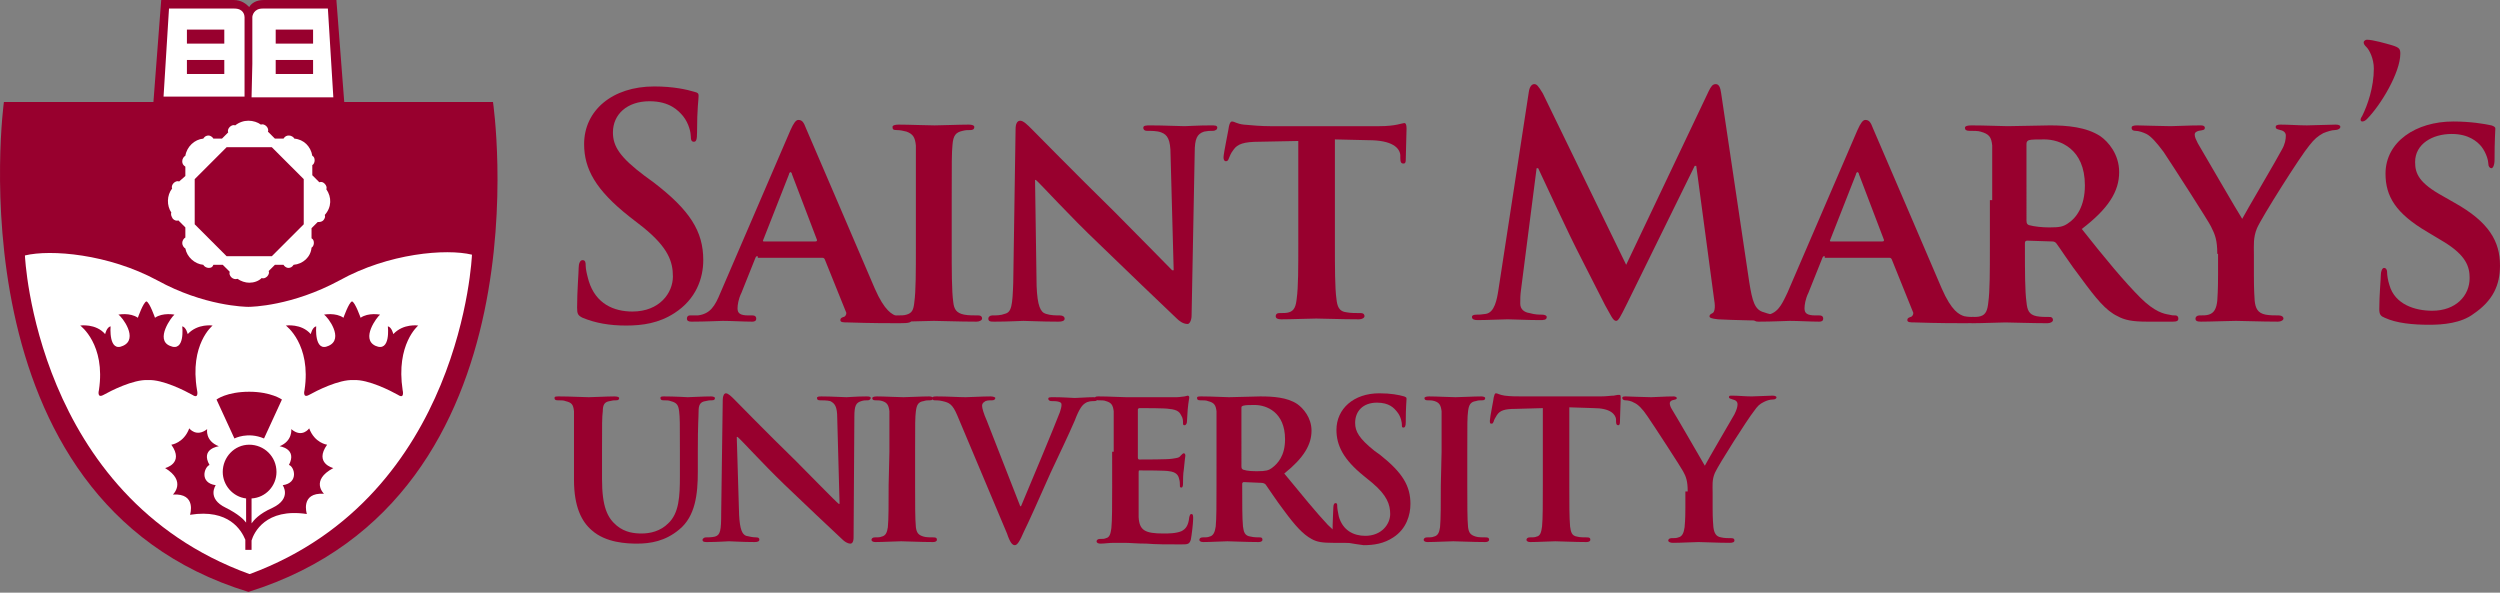 <?xml version="1.0" encoding="utf-8"?>
<!-- Generator: Adobe Illustrator 24.3.0, SVG Export Plug-In . SVG Version: 6.00 Build 0)  -->
<svg version="1.1" id="Layer_1" xmlns="http://www.w3.org/2000/svg" xmlns:xlink="http://www.w3.org/1999/xlink" x="0px" y="0px"
	 viewBox="0 0 321 76.1" style="enable-background:new 0 0 321 76.1;" xml:space="preserve">
<rect x="0" y="0" width="321" height="76.1" fill="#808080" stroke="none"/>
<style type="text/css">
	.st0{fill:#98002E;}
	.st1{fill:#FFFFFF;}
</style>
<g>
	<g>
		<g>
			<g>
				<g>
					<g>
						<path class="st0" d="M74.8,40.8c-0.6-0.3-0.7-0.5-0.7-1.3c0-2.1,0.2-4.5,0.2-5.1s0.2-1,0.5-1c0.4,0,0.4,0.4,0.4,0.7
							c0,0.5,0.2,1.3,0.4,2c0.9,2.9,3.2,3.9,5.6,3.9c3.5,0,5.2-2.4,5.2-4.5c0-1.9-0.6-3.7-3.8-6.3l-1.8-1.4
							c-4.3-3.4-5.8-6.1-5.8-9.3c0-4.3,3.6-7.4,9-7.4c2.5,0,4.2,0.4,5.2,0.7c0.4,0.1,0.5,0.2,0.5,0.5c0,0.5-0.2,1.6-0.2,4.7
							c0,0.9-0.1,1.2-0.4,1.2s-0.4-0.2-0.4-0.7c0-0.4-0.2-1.6-1-2.6C87.1,14.2,86,13,83.4,13c-2.9,0-4.7,1.7-4.7,4
							c0,1.8,0.9,3.2,4.1,5.6l1.1,0.8c4.7,3.6,6.4,6.3,6.4,10c0,2.3-0.9,5-3.7,6.8c-2,1.3-4.1,1.6-6.2,1.6
							C78.3,41.8,76.5,41.5,74.8,40.8z"/>
						<path class="st0" d="M97.3,32.9c-0.2,0-0.2,0-0.3,0.2l-1.8,4.5c-0.4,0.8-0.5,1.6-0.5,2c0,0.6,0.3,0.9,1.4,0.9h0.5
							c0.4,0,0.5,0.2,0.5,0.4c0,0.3-0.2,0.4-0.5,0.4c-1.1,0-2.7-0.1-3.8-0.1c-0.4,0-2.2,0.1-4,0.1c-0.4,0-0.6-0.1-0.6-0.4
							c0-0.2,0.1-0.4,0.4-0.4s0.7,0,1,0c1.6-0.2,2.2-1.2,2.9-2.9l9-20.9c0.4-0.9,0.7-1.3,1-1.3c0.5,0,0.7,0.3,1,1.1
							c0.8,1.8,6.6,15.4,8.8,20.5c1.3,3,2.3,3.4,2.9,3.6c0.5,0.1,0.9,0.1,1.3,0.1c0.3,0,0.5,0.1,0.5,0.4c0,0.3-0.2,0.4-1.5,0.4
							c-1.2,0-3.7,0-6.6-0.1c-0.6,0-1,0-1-0.3c0-0.2,0.1-0.3,0.4-0.4c0.2,0,0.5-0.4,0.3-0.7l-2.7-6.7c-0.1-0.2-0.2-0.2-0.4-0.2h-8.2
							V32.9z M104.7,31c0.2,0,0.2-0.1,0.2-0.2l-3.2-8.4c0-0.1-0.1-0.3-0.2-0.3s-0.2,0.2-0.2,0.3L98,30.8C97.9,31,98,31,98.1,31
							H104.7z"/>
						<path class="st0" d="M117.6,25.7c0-5,0-6,0-7c-0.1-1.1-0.4-1.5-1.2-1.8c-0.4-0.1-0.8-0.2-1.3-0.2c-0.4,0-0.5-0.1-0.5-0.4
							c0-0.2,0.3-0.3,0.8-0.3c1.3,0,3.6,0.1,4.6,0.1c0.9,0,3.1-0.1,4.4-0.1c0.4,0,0.7,0.1,0.7,0.3c0,0.3-0.2,0.4-0.5,0.4
							c-0.4,0-0.6,0-1,0.1c-0.9,0.2-1.2,0.6-1.3,1.8c-0.1,1.1-0.1,2-0.1,7v5.9c0,3.2,0,5.9,0.2,7.3c0.1,0.9,0.4,1.4,1.4,1.6
							c0.5,0.1,1.2,0.1,1.8,0.1c0.4,0,0.5,0.2,0.5,0.4s-0.3,0.4-0.7,0.4c-2.3,0-4.6-0.1-5.5-0.1c-0.8,0-3.1,0.1-4.5,0.1
							c-0.4,0-0.7-0.1-0.7-0.4c0-0.2,0.1-0.4,0.5-0.4c0.5,0,0.9,0,1.2-0.1c0.7-0.2,0.9-0.6,1-1.6c0.2-1.4,0.2-4,0.2-7.2V25.7z"/>
						<path class="st0" d="M133.1,36.7c0.1,2.6,0.5,3.4,1.2,3.6c0.6,0.2,1.3,0.2,1.8,0.2c0.4,0,0.6,0.2,0.6,0.4
							c0,0.3-0.3,0.4-0.8,0.4c-2.2,0-3.8-0.1-4.5-0.1c-0.3,0-2,0.1-3.7,0.1c-0.5,0-0.8,0-0.8-0.4c0-0.2,0.2-0.4,0.5-0.4
							c0.5,0,1.1,0,1.6-0.2c0.9-0.2,1-1.1,1.1-4l0.3-19.7c0-0.7,0.2-1.1,0.6-1.1c0.4,0,0.9,0.5,1.5,1.1c0.4,0.4,5.6,5.7,10.6,10.6
							c2.3,2.3,6.9,7,7.4,7.5h0.2l-0.4-14.8c0-2-0.4-2.6-1.2-2.9c-0.5-0.2-1.3-0.2-1.8-0.2c-0.4,0-0.5-0.2-0.5-0.4
							c0-0.3,0.4-0.3,0.9-0.3c1.8,0,3.6,0.1,4.4,0.1c0.4,0,1.7-0.1,3.4-0.1c0.5,0,0.8,0,0.8,0.3c0,0.2-0.2,0.4-0.6,0.4
							c-0.4,0-0.6,0-1.1,0.1c-0.9,0.3-1.2,0.9-1.2,2.7L153,40.5c0,0.7-0.3,1.1-0.5,1.1c-0.6,0-1.1-0.4-1.4-0.7
							c-2.1-2-6.4-6.1-10-9.6c-3.8-3.6-7.4-7.6-8.1-8.2h-0.1L133.1,36.7z"/>
						<path class="st0" d="M166.8,18.1l-5.1,0.1c-2,0-2.8,0.3-3.3,1c-0.4,0.5-0.5,0.9-0.6,1.1c-0.1,0.3-0.2,0.4-0.4,0.4
							s-0.3-0.2-0.3-0.5c0-0.5,0.7-3.8,0.7-4c0.1-0.4,0.2-0.6,0.4-0.6c0.3,0,0.6,0.3,1.5,0.4c1,0.1,2.3,0.2,3.4,0.2h14
							c1.1,0,1.8-0.1,2.3-0.2s0.8-0.2,0.9-0.2c0.2,0,0.3,0.2,0.3,0.7c0,0.7-0.1,3.2-0.1,4c0,0.4-0.1,0.5-0.3,0.5
							c-0.3,0-0.4-0.2-0.4-0.7v-0.4c-0.1-0.9-1-1.9-4.1-1.9l-4.3-0.1v13.4c0,3,0,5.7,0.2,7.1c0.1,0.9,0.3,1.6,1.3,1.7
							c0.5,0.1,1.2,0.1,1.8,0.1c0.4,0,0.5,0.2,0.5,0.4s-0.3,0.4-0.7,0.4c-2.3,0-4.6-0.1-5.5-0.1c-0.8,0-3.1,0.1-4.5,0.1
							c-0.4,0-0.7-0.1-0.7-0.4c0-0.2,0.1-0.4,0.5-0.4c0.5,0,0.9,0,1.2-0.1c0.7-0.2,0.9-0.8,1-1.8c0.2-1.4,0.2-4,0.2-7.1V18.1H166.8z
							"/>
						<path class="st0" d="M196.3,11.8c0.1-0.7,0.4-1,0.7-1s0.5,0.2,1.1,1.2l10.7,22l10.6-22.3c0.3-0.6,0.5-0.9,0.9-0.9
							s0.6,0.4,0.7,1.2l3.6,24.2c0.4,2.5,0.7,3.6,1.9,3.9c1.1,0.4,1.9,0.4,2.4,0.4c0.4,0,0.6,0,0.6,0.3s-0.5,0.4-1,0.4
							c-1,0-6.4-0.1-7.9-0.2c-0.9-0.1-1.1-0.2-1.1-0.4s0.2-0.3,0.4-0.4c0.2-0.1,0.4-0.6,0.2-1.7l-2.3-17.2h-0.2L208.9,39
							c-0.9,1.8-1.1,2.2-1.4,2.2c-0.4,0-0.7-0.8-1.4-2c-0.9-1.8-4-7.8-4.5-8.9c-0.4-0.8-2.7-5.7-4.1-8.7h-0.2l-2,15.6
							c-0.1,0.7-0.1,1.2-0.1,1.8c0,0.7,0.5,1.1,1.2,1.2c0.7,0.2,1.2,0.2,1.6,0.2c0.3,0,0.6,0.1,0.6,0.3c0,0.4-0.4,0.4-0.9,0.4
							c-1.6,0-3.4-0.1-4.1-0.1c-0.7,0-2.6,0.1-3.9,0.1c-0.4,0-0.7-0.1-0.7-0.4c0-0.2,0.2-0.3,0.6-0.3c0.3,0,0.6,0,1.2-0.1
							c1.1-0.2,1.4-1.8,1.6-3.1L196.3,11.8z"/>
						<path class="st0" d="M234.3,32.9c-0.2,0-0.2,0-0.3,0.2l-1.8,4.5c-0.4,0.8-0.5,1.6-0.5,2c0,0.6,0.3,0.9,1.4,0.9h0.5
							c0.4,0,0.5,0.2,0.5,0.4c0,0.3-0.2,0.4-0.5,0.4c-1.1,0-2.7-0.1-3.8-0.1c-0.4,0-2.2,0.1-4,0.1c-0.4,0-0.6-0.1-0.6-0.4
							c0-0.2,0.1-0.4,0.4-0.4c0.3,0,0.7,0,1,0c1.6-0.2,2.1-1.2,2.9-2.9l9-20.9c0.4-0.9,0.7-1.3,1-1.3c0.5,0,0.7,0.3,1,1.1
							c0.8,1.8,6.6,15.4,8.8,20.5c1.3,3,2.3,3.4,2.9,3.6c0.5,0.1,0.9,0.1,1.3,0.1c0.3,0,0.5,0.1,0.5,0.4c0,0.3-0.2,0.4-1.5,0.4
							c-1.2,0-3.7,0-6.6-0.1c-0.6,0-1,0-1-0.3c0-0.2,0.1-0.3,0.4-0.4c0.2,0,0.5-0.4,0.3-0.7l-2.7-6.7c-0.1-0.2-0.2-0.2-0.4-0.2h-8.2
							V32.9z M241.7,31c0.2,0,0.2-0.1,0.2-0.2l-3.2-8.4c0-0.1-0.1-0.3-0.2-0.3c-0.1,0-0.2,0.2-0.2,0.3l-3.3,8.4
							c-0.1,0.2,0,0.2,0.1,0.2H241.7z"/>
						<path class="st0" d="M255.8,25.7c0-5,0-6,0-7c-0.1-1.1-0.4-1.5-1.5-1.8c-0.3-0.1-0.9-0.1-1.4-0.1c-0.4,0-0.6-0.1-0.6-0.4
							c0-0.2,0.3-0.3,0.8-0.3c1.8,0,4,0.1,4.7,0.1c1.2,0,4.3-0.1,5.4-0.1c2.2,0,4.7,0.2,6.5,1.4c1,0.7,2.4,2.3,2.4,4.6
							c0,2.5-1.4,4.7-4.8,7.3c3,3.8,5.5,6.8,7.5,8.8c1.9,1.9,3.1,2.1,3.7,2.2c0.4,0.1,0.5,0.1,0.8,0.1s0.4,0.2,0.4,0.4
							c0,0.3-0.2,0.4-0.7,0.4h-3.3c-1.9,0-2.9-0.2-3.8-0.7c-1.5-0.7-2.8-2.3-4.7-4.9c-1.4-1.8-2.8-4-3.2-4.5
							c-0.2-0.2-0.4-0.2-0.6-0.2l-3.1-0.1c-0.2,0-0.3,0.1-0.3,0.3v0.5c0,3.1,0,5.7,0.2,7.1c0.1,1,0.3,1.6,1.3,1.8
							c0.5,0.1,1.2,0.1,1.7,0.1c0.3,0,0.4,0.2,0.4,0.4s-0.3,0.4-0.7,0.4c-2,0-4.8-0.1-5.4-0.1c-0.7,0-2.9,0.1-4.2,0.1
							c-0.4,0-0.7-0.1-0.7-0.4c0-0.2,0.1-0.4,0.5-0.4c0.5,0,0.9,0,1.2-0.1c0.7-0.2,0.9-0.8,1-1.8c0.2-1.4,0.2-4,0.2-7.1v-6H255.8z
							 M260.2,28.3c0,0.4,0.1,0.5,0.3,0.6c0.7,0.2,1.8,0.3,2.6,0.3c1.4,0,1.8-0.1,2.4-0.5c1.1-0.7,2.2-2.2,2.2-4.9
							c0-4.7-3.2-5.9-5.2-5.9c-0.9,0-1.7,0-2,0.1c-0.2,0.1-0.3,0.2-0.3,0.5V28.3z"/>
						<path class="st0" d="M284.7,32.6c0-1.8-0.3-2.5-0.8-3.5c-0.2-0.5-4.9-7.8-6.1-9.6c-0.9-1.2-1.6-2-2.2-2.3
							c-0.4-0.2-1-0.4-1.4-0.4c-0.3,0-0.5-0.1-0.5-0.4c0-0.2,0.2-0.3,0.7-0.3c0.6,0,3.2,0.1,4.3,0.1c0.7,0,2.3-0.1,3.9-0.1
							c0.3,0,0.5,0.1,0.5,0.3c0,0.3-0.2,0.3-0.8,0.4c-0.3,0.1-0.5,0.2-0.5,0.5s0.2,0.7,0.4,1.1c0.6,1,5.1,8.8,5.7,9.7
							c0.4-0.8,4.6-7.9,5.1-8.9c0.4-0.7,0.5-1.3,0.5-1.8c0-0.3-0.2-0.6-0.7-0.7c-0.3-0.1-0.6-0.1-0.6-0.4c0-0.2,0.2-0.3,0.6-0.3
							c1.1,0,2.3,0.1,3.4,0.1c0.7,0,3-0.1,3.7-0.1c0.4,0,0.6,0.1,0.6,0.3c0,0.2-0.3,0.4-0.7,0.4c-0.4,0-1,0.2-1.5,0.4
							c-0.7,0.4-1.1,0.7-1.8,1.6c-1.1,1.3-6.1,9.2-6.7,10.6c-0.5,1.2-0.4,2.2-0.4,3.3v2.7c0,0.5,0,1.9,0.1,3.3
							c0.1,1,0.4,1.6,1.4,1.8c0.5,0.1,1.2,0.1,1.7,0.1c0.4,0,0.6,0.2,0.6,0.4s-0.3,0.4-0.7,0.4c-2.2,0-4.5-0.1-5.4-0.1
							s-3.2,0.1-4.5,0.1c-0.5,0-0.7-0.1-0.7-0.4c0-0.2,0.2-0.4,0.5-0.4c0.5,0,0.9,0,1.2-0.1c0.7-0.2,1-0.8,1.1-1.8
							c0.1-1.4,0.1-2.8,0.1-3.3v-2.7H284.7z"/>
						<path class="st0" d="M303.9,6.1c-0.4-0.4-0.4-0.5-0.4-0.7c0-0.1,0.2-0.3,0.4-0.3c0.8,0,2.5,0.5,3.2,0.7c1,0.3,1.1,0.5,1.1,1.1
							c0,2.4-2.5,6.6-4.3,8.4c-0.2,0.2-0.4,0.3-0.6,0.3c-0.1,0-0.2-0.1-0.2-0.2c0-0.1,0-0.2,0.2-0.5c0.7-1.4,1.5-3.7,1.5-6.1
							C304.8,7.5,304.2,6.4,303.9,6.1z"/>
						<path class="st0" d="M306.2,40.8c-0.5-0.2-0.7-0.4-0.7-1.1c0-1.8,0.2-3.9,0.2-4.4s0.2-0.9,0.4-0.9c0.3,0,0.4,0.3,0.4,0.5
							c0,0.4,0.1,1.1,0.3,1.7c0.7,2.5,3.3,3.3,5.5,3.3c3,0,4.8-1.9,4.8-4.2c0-1.4-0.4-2.9-3.4-4.7l-2-1.2c-4.1-2.4-5.4-4.6-5.4-7.5
							c0-4.1,3.9-6.7,8.7-6.7c2.2,0,4,0.3,4.9,0.5c0.3,0.1,0.5,0.2,0.5,0.4c0,0.4-0.1,1.4-0.1,4c0,0.7-0.2,1.1-0.4,1.1
							c-0.2,0-0.4-0.2-0.4-0.6c0-0.3-0.2-1.3-0.9-2.2c-0.5-0.6-1.6-1.6-3.8-1.6c-2.5,0-4.7,1.3-4.7,3.6c0,1.5,0.5,2.7,3.6,4.4
							l1.4,0.8c4.5,2.5,5.9,5,5.9,8.1c0,2.5-0.9,4.5-3.4,6.2c-1.6,1.2-3.9,1.4-5.7,1.4C309.8,41.7,307.7,41.5,306.2,40.8z"/>
						<path class="st0" d="M73.7,58c0-3.7,0-4.4,0-5.2c-0.1-0.9-0.3-1.1-1.1-1.3c-0.2-0.1-0.6-0.1-1-0.1c-0.3,0-0.4-0.1-0.4-0.3
							s0.2-0.2,0.6-0.2c1.4,0,3.1,0.1,3.8,0.1c0.6,0,2.3-0.1,3.3-0.1c0.4,0,0.6,0.1,0.6,0.2c0,0.2-0.1,0.3-0.4,0.3s-0.4,0-0.8,0.1
							c-0.7,0.1-0.9,0.5-0.9,1.3c-0.1,0.8-0.1,1.5-0.1,5.2v3.5c0,3.6,0.7,5,1.9,6c1.1,0.9,2.3,1,3.2,1c1.1,0,2.4-0.3,3.4-1.3
							c1.4-1.3,1.5-3.5,1.5-6V58c0-3.7,0-4.4-0.1-5.2s-0.3-1.1-1.1-1.3c-0.2-0.1-0.6-0.1-0.9-0.1s-0.4-0.1-0.4-0.3s0.2-0.2,0.5-0.2
							c1.3,0,3,0.1,3,0.1c0.3,0,2-0.1,3-0.1c0.3,0,0.5,0.1,0.5,0.2c0,0.2-0.1,0.3-0.4,0.3s-0.4,0-0.8,0.1c-0.7,0.1-0.9,0.5-0.9,1.3
							s-0.1,1.5-0.1,5.2v2.6c0,2.8-0.3,5.7-2.4,7.4c-1.8,1.5-3.7,1.8-5.4,1.8c-1.3,0-4-0.1-5.8-1.7c-1.3-1.1-2.3-3-2.3-6.5L73.7,58
							L73.7,58z"/>
						<path class="st0" d="M94.9,66.1c0.1,1.9,0.4,2.5,0.9,2.7c0.4,0.1,0.9,0.2,1.3,0.2c0.3,0,0.4,0.1,0.4,0.3
							c0,0.2-0.2,0.3-0.6,0.3c-1.7,0-2.8-0.1-3.3-0.1c-0.2,0-1.5,0.1-2.8,0.1c-0.3,0-0.6,0-0.6-0.3c0-0.1,0.2-0.3,0.4-0.3
							c0.3,0,0.8,0,1.2-0.1c0.7-0.2,0.8-0.8,0.8-3l0.2-14.6c0-0.5,0.2-0.8,0.4-0.8c0.3,0,0.7,0.4,1.1,0.8c0.3,0.3,4.1,4.2,7.9,7.9
							c1.7,1.7,5.1,5.2,5.5,5.5h0.1l-0.3-11c0-1.5-0.3-1.9-0.9-2.2c-0.4-0.1-1-0.1-1.3-0.1s-0.4-0.1-0.4-0.3s0.3-0.2,0.6-0.2
							c1.3,0,2.7,0.1,3.2,0.1c0.3,0,1.2-0.1,2.5-0.1c0.3,0,0.6,0,0.6,0.2c0,0.1-0.1,0.3-0.4,0.3s-0.5,0-0.8,0.1
							c-0.7,0.2-0.9,0.6-0.9,2L109.6,69c0,0.6-0.2,0.8-0.4,0.8c-0.4,0-0.8-0.3-1-0.5c-1.6-1.5-4.8-4.5-7.5-7.1
							c-2.8-2.7-5.5-5.7-6-6.1h-0.1L94.9,66.1z"/>
						<path class="st0" d="M114.2,58c0-3.7,0-4.4,0-5.2c-0.1-0.8-0.3-1.1-0.9-1.3c-0.3-0.1-0.6-0.1-0.9-0.1s-0.4-0.1-0.4-0.3
							c0-0.1,0.2-0.2,0.6-0.2c1,0,2.7,0.1,3.4,0.1c0.6,0,2.3-0.1,3.3-0.1c0.3,0,0.5,0.1,0.5,0.2c0,0.2-0.1,0.3-0.4,0.3
							s-0.5,0-0.8,0.1c-0.7,0.1-0.9,0.5-1,1.3s-0.1,1.5-0.1,5.2v4.3c0,2.4,0,4.4,0.1,5.4c0.1,0.7,0.3,1,1,1.2
							c0.3,0.1,0.9,0.1,1.3,0.1c0.3,0,0.4,0.1,0.4,0.3c0,0.2-0.2,0.3-0.5,0.3c-1.7,0-3.4-0.1-4.1-0.1c-0.6,0-2.3,0.1-3.3,0.1
							c-0.3,0-0.5-0.1-0.5-0.3c0-0.1,0.1-0.3,0.4-0.3c0.4,0,0.7,0,0.9-0.1c0.5-0.1,0.7-0.5,0.8-1.2c0.1-1,0.1-3,0.1-5.4L114.2,58
							L114.2,58z"/>
						<path class="st0" d="M122.9,53.3c-0.6-1.4-1-1.6-1.9-1.8c-0.4-0.1-0.8-0.1-1-0.1s-0.3-0.1-0.3-0.3s0.3-0.2,0.6-0.2
							c1.4,0,2.8,0.1,3.7,0.1c0.6,0,2-0.1,3.2-0.1c0.3,0,0.6,0.1,0.6,0.2c0,0.2-0.2,0.3-0.4,0.3c-0.4,0-0.8,0-1,0.2
							c-0.2,0.1-0.3,0.3-0.3,0.5c0,0.3,0.2,1,0.6,1.9l4.3,11h0.1c1.1-2.6,4.4-10.5,5-12.1c0.1-0.3,0.2-0.7,0.2-0.9
							c0-0.3-0.1-0.3-0.3-0.4c-0.3-0.1-0.7-0.1-1-0.1c-0.2,0-0.4-0.1-0.4-0.3s0.2-0.2,0.7-0.2c1.3,0,2.4,0.1,2.7,0.1
							c0.4,0,1.6-0.1,2.4-0.1c0.3,0,0.5,0.1,0.5,0.2c0,0.2-0.1,0.3-0.4,0.3c-0.3,0-0.8,0-1.2,0.3c-0.3,0.2-0.7,0.6-1.3,2.2
							c-1,2.3-1.7,3.7-3.1,6.7c-1.6,3.6-2.8,6.3-3.4,7.5c-0.6,1.4-0.9,1.8-1.2,1.8s-0.6-0.3-1-1.5L122.9,53.3z"/>
						<path class="st0" d="M143,58c0-3.7,0-4.4,0-5.2c-0.1-0.8-0.3-1.1-1-1.3c-0.2-0.1-0.6-0.1-1-0.1c-0.2,0-0.4-0.1-0.4-0.3
							s0.2-0.2,0.5-0.2c1.3,0,2.8,0.1,3.5,0.1c0.8,0,6.1,0,6.5,0s0.8-0.1,1-0.1c0.1,0,0.3-0.1,0.4-0.1c0.1,0,0.2,0.1,0.2,0.2
							c0,0.2-0.1,0.5-0.2,1.6c0,0.3-0.1,1.3-0.1,1.6c0,0.1-0.1,0.4-0.3,0.4s-0.2-0.1-0.2-0.3s0-0.6-0.2-0.9
							c-0.2-0.4-0.4-0.8-1.6-0.9c-0.4-0.1-3.3-0.1-3.8-0.1c-0.1,0-0.2,0.1-0.2,0.2v6.1c0,0.1,0,0.3,0.2,0.3c0.5,0,3.7,0,4.2-0.1
							c0.6-0.1,0.9-0.1,1.1-0.4c0.2-0.2,0.3-0.3,0.4-0.3c0.1,0,0.2,0.1,0.2,0.3c0,0.1-0.1,0.6-0.2,1.8c-0.1,0.5-0.1,1.5-0.1,1.7
							s0,0.6-0.2,0.6s-0.2-0.1-0.2-0.2c0-0.3,0-0.6-0.1-0.9c-0.1-0.5-0.4-0.9-1.3-1c-0.4-0.1-3.2-0.1-3.8-0.1
							c-0.1,0-0.1,0.1-0.1,0.3v2c0,0.8,0,2.9,0,3.7c0.1,1.7,0.8,2.1,3.2,2.1c0.6,0,1.6,0,2.3-0.3c0.6-0.3,0.9-0.8,1-1.8
							c0.1-0.3,0.1-0.4,0.3-0.4s0.2,0.3,0.2,0.6c0,0.6-0.2,2.2-0.3,2.7c-0.2,0.6-0.4,0.6-1.3,0.6c-1.8,0-3.2,0-4.4-0.1
							c-1.2,0-2.1-0.1-2.8-0.1c-0.3,0-0.8,0-1.4,0c-0.6,0-1.2,0.1-1.7,0.1c-0.3,0-0.5-0.1-0.5-0.3c0-0.1,0.1-0.3,0.4-0.3
							c0.4,0,0.6,0,0.8-0.1c0.5-0.1,0.6-0.6,0.7-1.3c0.1-1,0.1-3,0.1-5.2V58H143z"/>
						<path class="st0" d="M156.2,58c0-3.7,0-4.4,0-5.2c-0.1-0.8-0.3-1.1-1.1-1.3c-0.2-0.1-0.6-0.1-1-0.1c-0.3,0-0.4-0.1-0.4-0.3
							s0.2-0.2,0.6-0.2c1.3,0,3,0.1,3.5,0.1c0.9,0,3.2-0.1,4-0.1c1.6,0,3.5,0.1,4.8,1c0.7,0.5,1.8,1.7,1.8,3.4c0,1.8-1,3.5-3.5,5.5
							c2.3,2.8,4.1,5,5.6,6.6c1.4,1.4,2.3,1.5,2.7,1.6c0.3,0.1,0.4,0.1,0.6,0.1c0.2,0,0.3,0.1,0.3,0.3c0,0.2-0.2,0.3-0.5,0.3h-2.4
							c-1.4,0-2.1-0.1-2.8-0.5c-1.1-0.6-2.1-1.7-3.5-3.6c-1-1.3-2.1-3-2.4-3.4c-0.1-0.1-0.3-0.2-0.5-0.2l-2.3-0.1
							c-0.1,0-0.2,0.1-0.2,0.2v0.3c0,2.3,0,4.2,0.1,5.2c0.1,0.7,0.2,1.2,1,1.3c0.4,0.1,0.9,0.1,1.2,0.1c0.2,0,0.3,0.1,0.3,0.3
							c0,0.2-0.2,0.3-0.5,0.3c-1.5,0-3.6-0.1-4-0.1c-0.5,0-2.1,0.1-3.1,0.1c-0.3,0-0.5-0.1-0.5-0.3c0-0.1,0.1-0.3,0.4-0.3
							c0.4,0,0.7,0,0.9-0.1c0.5-0.1,0.7-0.6,0.8-1.3c0.1-1,0.1-3,0.1-5.2L156.2,58L156.2,58z M159.4,59.9c0,0.3,0.1,0.3,0.2,0.4
							c0.6,0.2,1.3,0.2,1.9,0.2c1,0,1.4-0.1,1.8-0.4c0.8-0.6,1.7-1.6,1.7-3.7c0-3.5-2.4-4.4-3.9-4.4c-0.6,0-1.2,0-1.5,0.1
							c-0.2,0.1-0.2,0.1-0.2,0.3V59.9z"/>
						<path class="st0" d="M171.6,69.2c-0.4-0.2-0.5-0.3-0.5-0.8c0-1.4,0.1-2.9,0.1-3.2c0-0.4,0.1-0.6,0.3-0.6s0.2,0.2,0.2,0.4
							c0,0.3,0.1,0.8,0.2,1.3c0.5,1.8,1.9,2.5,3.4,2.5c2.1,0,3.2-1.5,3.2-2.8c0-1.2-0.4-2.4-2.3-4l-1.1-0.9
							c-2.6-2.1-3.5-3.9-3.5-5.9c0-2.7,2.2-4.7,5.5-4.7c1.5,0,2.5,0.2,3.2,0.4c0.2,0.1,0.3,0.1,0.3,0.3c0,0.3-0.1,1-0.1,3
							c0,0.5-0.1,0.7-0.3,0.7s-0.2-0.1-0.2-0.4c0-0.2-0.1-1-0.6-1.6c-0.4-0.5-1-1.2-2.6-1.2c-1.8,0-2.8,1.1-2.8,2.6
							c0,1.1,0.5,2,2.5,3.6l0.7,0.5c2.9,2.3,3.9,4,3.9,6.3c0,1.4-0.5,3.2-2.2,4.3c-1.2,0.8-2.5,1-3.8,1
							C173.7,69.8,172.6,69.7,171.6,69.2z"/>
						<path class="st0" d="M185.1,58c0-3.7,0-4.4,0-5.2c-0.1-0.8-0.3-1.1-0.9-1.3c-0.3-0.1-0.6-0.1-0.9-0.1c-0.3,0-0.4-0.1-0.4-0.3
							c0-0.1,0.2-0.2,0.6-0.2c1,0,2.7,0.1,3.4,0.1c0.6,0,2.3-0.1,3.3-0.1c0.3,0,0.5,0.1,0.5,0.2c0,0.2-0.1,0.3-0.4,0.3
							c-0.3,0-0.5,0-0.8,0.1c-0.7,0.1-0.9,0.5-1,1.3s-0.1,1.5-0.1,5.2v4.3c0,2.4,0,4.4,0.1,5.4c0.1,0.7,0.3,1,1,1.2
							c0.3,0.1,0.9,0.1,1.3,0.1c0.3,0,0.4,0.1,0.4,0.3c0,0.2-0.2,0.3-0.5,0.3c-1.7,0-3.4-0.1-4.1-0.1c-0.6,0-2.3,0.1-3.3,0.1
							c-0.3,0-0.5-0.1-0.5-0.3c0-0.1,0.1-0.3,0.4-0.3c0.4,0,0.7,0,0.9-0.1c0.5-0.1,0.7-0.5,0.8-1.2c0.1-1,0.1-3,0.1-5.4L185.1,58
							L185.1,58z"/>
						<path class="st0" d="M198.2,52.4l-3.6,0.1c-1.4,0-2,0.2-2.4,0.8c-0.2,0.3-0.4,0.7-0.4,0.8c-0.1,0.2-0.1,0.3-0.3,0.3
							s-0.2-0.1-0.2-0.4c0-0.4,0.5-2.8,0.5-3c0.1-0.3,0.1-0.5,0.3-0.5s0.4,0.2,1.1,0.3c0.7,0.1,1.6,0.1,2.4,0.1h9.9
							c0.8,0,1.3-0.1,1.7-0.1c0.4-0.1,0.6-0.1,0.7-0.1c0.2,0,0.2,0.1,0.2,0.5c0,0.5-0.1,2.3-0.1,3c0,0.3-0.1,0.4-0.2,0.4
							c-0.2,0-0.3-0.1-0.3-0.5v-0.3c-0.1-0.6-0.7-1.4-2.9-1.4l-3.1-0.1v10c0,2.3,0,4.2,0.1,5.3c0.1,0.7,0.2,1.2,0.9,1.3
							c0.3,0.1,0.9,0.1,1.3,0.1c0.3,0,0.4,0.1,0.4,0.3c0,0.2-0.2,0.3-0.5,0.3c-1.6,0-3.3-0.1-4-0.1c-0.6,0-2.2,0.1-3.2,0.1
							c-0.3,0-0.5-0.1-0.5-0.3c0-0.1,0.1-0.3,0.4-0.3c0.4,0,0.7,0,0.9-0.1c0.5-0.1,0.6-0.6,0.7-1.3c0.1-1,0.1-3,0.1-5.2v-10H198.2z"
							/>
						<path class="st0" d="M216.7,63.1c0-1.3-0.2-1.9-0.6-2.6c-0.2-0.4-3.7-5.8-4.6-7.1c-0.6-0.9-1.2-1.5-1.7-1.7
							c-0.3-0.2-0.8-0.3-1.1-0.3c-0.2,0-0.4-0.1-0.4-0.3s0.2-0.2,0.5-0.2c0.4,0,2.3,0.1,3.2,0.1c0.6,0,1.7-0.1,2.9-0.1
							c0.2,0,0.4,0.1,0.4,0.2c0,0.2-0.2,0.2-0.6,0.3c-0.2,0.1-0.3,0.2-0.3,0.4s0.1,0.5,0.3,0.8c0.5,0.8,3.8,6.5,4.2,7.2
							c0.3-0.6,3.4-5.9,3.8-6.6c0.3-0.6,0.4-1,0.4-1.3c0-0.2-0.1-0.5-0.6-0.6c-0.2-0.1-0.5-0.1-0.5-0.3s0.1-0.2,0.4-0.2
							c0.8,0,1.7,0.1,2.5,0.1c0.6,0,2.2-0.1,2.7-0.1c0.3,0,0.5,0.1,0.5,0.2c0,0.2-0.2,0.3-0.5,0.3s-0.7,0.1-1.1,0.3
							c-0.6,0.3-0.8,0.5-1.3,1.2c-0.8,1-4.5,6.8-5,7.9c-0.4,0.9-0.3,1.7-0.3,2.5v2c0,0.4,0,1.4,0.1,2.5c0.1,0.7,0.3,1.2,1,1.3
							c0.4,0.1,0.9,0.1,1.3,0.1c0.3,0,0.4,0.1,0.4,0.3c0,0.2-0.2,0.3-0.6,0.3c-1.6,0-3.3-0.1-4-0.1c-0.6,0-2.3,0.1-3.3,0.1
							c-0.3,0-0.6-0.1-0.6-0.3c0-0.1,0.1-0.3,0.4-0.3c0.3,0,0.7,0,0.9-0.1c0.5-0.1,0.7-0.6,0.8-1.3c0.1-1,0.1-2.1,0.1-2.5v-2.1
							H216.7z"/>
					</g>
				</g>
			</g>
		</g>
	</g>
</g>
<path class="st1" d="M20.9,0.5h9.2c0,0,1.4,0.2,1.6,1.1c0,0,0.9-1.2,1.9-1.1h9l0.9,12.1l-23.3,0.2L20.9,0.5z"/>
<path class="st0" d="M63.3,13.1H44.2l-1-13V0h-9.3c-1,0-1.6,0.4-1.9,0.9C31.6,0.5,31,0,30,0h-9.3l-1,13.1H0.5c0,0-7,51.2,31.4,62.9
	C70.8,63.9,63.3,13.1,63.3,13.1z M31.4,12.4H21l0.7-11.3h8.4c1.2,0,1.3,0.9,1.3,1.1v6V12.4z M32.4,8.2v-6c0-0.2,0.2-1.1,1.3-1.1h8.4
	l0.7,11.4c-0.8,0-6.4,0-10.5,0L32.4,8.2z"/>
<path class="st1" d="M60.6,32.7c-3.3-0.8-10.7-0.2-17,3.3c-6.1,3.3-11.3,3.4-11.7,3.4c-0.4,0-5.7-0.1-11.7-3.4
	c-6.3-3.4-13.7-4-17-3.2c0,0,1.3,30.9,28.8,40.9h0.1C59.4,63.6,60.6,32.7,60.6,32.7z"/>
<path class="st0" d="M41.6,63.4c-3.1-0.2-2.2,2.6-2.2,2.6c-5.3-0.8-6.8,2.4-7.1,3.4v1.2h-0.8v-1.3c-0.5-1.2-2.1-4-7.1-3.2
	c0,0,0.9-2.8-2.2-2.6c0,0,1.8-1.7-1-3.4c0,0,2.5-0.6,0.8-3c0,0,1.6-0.2,2.3-2.1c0,0,0.9,1.2,2.3,0.1c0,0-0.3,1.5,1.5,2.2
	c0,0-2.4,0.3-1.2,2.4c-0.7,0.3-1.3,2.3,0.8,2.6c0,0-1.2,1.7,1.3,2.9c1.6,0.8,2.3,1.5,2.6,1.9V64c-1.7-0.2-3-1.7-3-3.4
	c0-1.9,1.5-3.5,3.4-3.5s3.5,1.5,3.5,3.5c0,1.8-1.4,3.3-3.2,3.4v3.2c0.3-0.4,0.9-1.2,2.7-2c2.5-1.2,1.3-2.9,1.3-2.9
	c2.1-0.3,1.5-2.4,0.8-2.6c1.1-2.1-1.2-2.4-1.2-2.4c1.7-0.7,1.5-2.2,1.5-2.2c1.4,1.2,2.3-0.1,2.3-0.1c0.7,1.9,2.3,2.1,2.3,2.1
	c-1.7,2.4,0.8,3,0.8,3C39.8,61.7,41.6,63.4,41.6,63.4z"/>
<path class="st0" d="M51.7,50.1c0,0,0.3,1.2-0.6,0.6c-0.9-0.5-3.8-2-5.7-1.9l0,0l0,0l0,0l0,0c-1.9-0.1-4.8,1.4-5.7,1.9
	s-0.6-0.6-0.6-0.6c0.9-5.9-2.4-8.3-2.4-8.3s2-0.3,3.2,1.1c0,0,0.2-0.9,0.7-1c0,0-0.3,3.4,1.6,2.5c2-0.9-0.1-3.7-0.6-4
	c0,0,1.5-0.3,2.5,0.4c0,0,0.7-2,1.1-2.1l0,0l0,0l0,0l0,0c0.4,0.1,1.1,2.1,1.1,2.1c1-0.7,2.5-0.4,2.5-0.4c-0.4,0.3-2.5,3.1-0.6,4
	c2,0.9,1.6-2.5,1.6-2.5c0.5,0.1,0.7,1,0.7,1c1.3-1.4,3.2-1.1,3.2-1.1S50.8,44.2,51.7,50.1z"/>
<path class="st0" d="M25.3,50.1c0,0,0.3,1.2-0.6,0.6c-0.9-0.5-3.8-2-5.7-1.9l0,0l0,0l0,0l0,0c-1.9-0.1-4.8,1.4-5.7,1.9
	s-0.6-0.6-0.6-0.6c0.9-5.9-2.4-8.3-2.4-8.3s2-0.3,3.2,1.1c0,0,0.2-0.9,0.7-1c0,0-0.3,3.4,1.6,2.5c2-0.9-0.1-3.7-0.6-4
	c0,0,1.5-0.3,2.5,0.4c0,0,0.7-2,1.1-2.1l0,0l0,0l0,0l0,0c0.4,0.1,1.1,2.1,1.1,2.1c1-0.7,2.5-0.4,2.5-0.4c-0.4,0.3-2.5,3.2-0.6,4
	c2,0.9,1.6-2.5,1.6-2.5c0.5,0.1,0.7,1,0.7,1c1.3-1.4,3.2-1.1,3.2-1.1S24.3,44.2,25.3,50.1z"/>
<path class="st1" d="M41.9,24.3c0.1-0.2,0-0.5-0.2-0.7s-0.4-0.3-0.7-0.2l-0.9-0.9v-1.3c0.2-0.1,0.3-0.4,0.3-0.6
	c0-0.3-0.1-0.5-0.3-0.6c-0.2-1.2-1.1-2.1-2.3-2.2c-0.1-0.2-0.4-0.4-0.7-0.4s-0.5,0.1-0.7,0.4h-1.1l-0.9-0.9c0.1-0.2,0-0.5-0.2-0.7
	C34,16,33.7,15.9,33.5,16c-0.4-0.3-1-0.5-1.6-0.5s-1.2,0.2-1.7,0.6c-0.2-0.1-0.5,0-0.7,0.2s-0.3,0.5-0.2,0.7l-0.8,0.8h-1.1
	c-0.1-0.2-0.4-0.4-0.6-0.4c-0.3,0-0.5,0.1-0.7,0.4c-1.1,0.1-2.1,1-2.3,2.2c-0.2,0.1-0.4,0.4-0.4,0.7c0,0.3,0.1,0.5,0.4,0.7v1.2
	L23,23.3c-0.2-0.1-0.5,0-0.7,0.2S22,24,22.1,24.2c-0.7,0.9-0.7,2.2-0.1,3.1c-0.1,0.2,0,0.5,0.2,0.8c0.2,0.2,0.5,0.3,0.7,0.2l0.9,0.9
	v1.3c-0.2,0.1-0.4,0.4-0.4,0.7c0,0.3,0.2,0.6,0.4,0.7c0.2,1.1,1.2,2,2.3,2.1c0.1,0.2,0.4,0.4,0.7,0.4c0.3,0,0.5-0.1,0.6-0.4h1.2
	l0.9,0.9c-0.1,0.2,0,0.5,0.2,0.7s0.5,0.3,0.8,0.2c0.4,0.3,1,0.5,1.5,0.5c0.6,0,1.2-0.2,1.6-0.6c0.2,0.1,0.5,0,0.7-0.2
	s0.3-0.5,0.2-0.7l0.8-0.8h1.1c0.1,0.2,0.4,0.4,0.6,0.4c0.3,0,0.5-0.1,0.7-0.4c1.2-0.1,2.2-1,2.3-2.2c0.2-0.1,0.3-0.4,0.3-0.6
	c0-0.3-0.1-0.5-0.3-0.6v-1.3l0.8-0.8c0.1,0,0.1,0,0.2,0c0.2,0,0.4-0.1,0.5-0.2c0.2-0.2,0.3-0.5,0.2-0.7
	C42.6,26.6,42.6,25.3,41.9,24.3z M39,23v5.8l-4.1,4.1h-5.8L25,28.8V23l4.1-4.1h5.8L39,23z"/>
<rect x="24" y="3.8" class="st0" width="4.8" height="1.8"/>
<rect x="35.4" y="3.8" class="st0" width="4.8" height="1.8"/>
<rect x="24" y="7.7" class="st0" width="4.8" height="1.8"/>
<rect x="35.4" y="7.7" class="st0" width="4.8" height="1.8"/>
<g>
	<path class="st0" d="M30.1,56.3c0,0,1.7-0.9,3.8,0c0.1-0.2,2.3-5,2.3-5s-1.4-1-4.2-1c-2.9,0-4.2,1-4.2,1L30.1,56.3z"/>
</g>
</svg>
